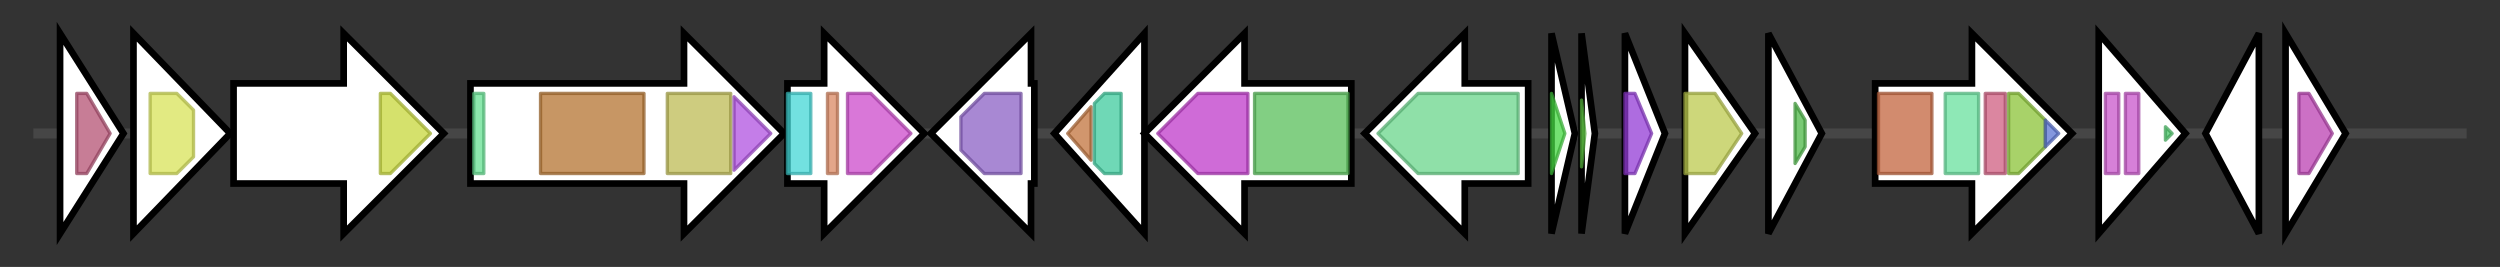 <svg version="1.1" baseProfile="full" xmlns="http://www.w3.org/2000/svg" width="749.267" height="80">
	<rect width="100%" height="100%" fill="#333333" stroke="none"/>
	<g>
		<line x1="10" y1="40.0" x2="739.267" y2="40.0" style="stroke:rgb(70,70,70); stroke-width:3 "/>
		<g>
			<title> (ctg2_439)</title>
			<polygon class=" (ctg2_439)" points="18,10 37,40 18,70" fill="rgb(255,255,255)" fill-opacity="1.0" stroke="rgb(0,0,0)" stroke-width="2"  />
			<g>
				<title>Sod_Cu (PF00080)
"Copper/zinc superoxide dismutase (SODC)"</title>
				<polygon class="PF00080" points="23,28 26,28 33,40 26,52 23,52" stroke-linejoin="round" width="13" height="24" fill="rgb(180,82,115)" stroke="rgb(144,65,92)" stroke-width="1" opacity="0.75" />
			</g>
		</g>
		<g>
			<title> (ctg2_440)</title>
			<polygon class=" (ctg2_440)" points="40,10 69,40 40,70" fill="rgb(255,255,255)" fill-opacity="1.0" stroke="rgb(0,0,0)" stroke-width="2"  />
			<g>
				<title>AAA_5 (PF07728)
"AAA domain (dynein-related subfamily)"</title>
				<polygon class="PF07728" points="45,28 53,28 58,33 58,47 53,52 45,52" stroke-linejoin="round" width="13" height="24" fill="rgb(216,227,88)" stroke="rgb(172,181,70)" stroke-width="1" opacity="0.75" />
			</g>
		</g>
		<g>
			<title> (ctg2_441)</title>
			<polygon class=" (ctg2_441)" points="70,25 103,25 103,10 133,40 103,70 103,55 70,55" fill="rgb(255,255,255)" fill-opacity="1.0" stroke="rgb(0,0,0)" stroke-width="2"  />
			<g>
				<title>VWA (PF00092)
"von Willebrand factor type A domain"</title>
				<polygon class="PF00092" points="114,28 117,28 129,40 117,52 114,52" stroke-linejoin="round" width="18" height="24" fill="rgb(199,215,59)" stroke="rgb(159,172,47)" stroke-width="1" opacity="0.75" />
			</g>
		</g>
		<g>
			<title> (ctg2_442)</title>
			<polygon class=" (ctg2_442)" points="141,25 205,25 205,10 235,40 205,70 205,55 141,55" fill="rgb(255,255,255)" fill-opacity="1.0" stroke="rgb(0,0,0)" stroke-width="2"  />
			<g>
				<title>2-oxogl_dehyd_N (PF16078)
"2-oxoglutarate dehydrogenase N-terminus"</title>
				<rect class="PF16078" x="142" y="28" stroke-linejoin="round" width="3" height="24" fill="rgb(102,223,145)" stroke="rgb(81,178,116)" stroke-width="1" opacity="0.75" />
			</g>
			<g>
				<title>E1_dh (PF00676)
"Dehydrogenase E1 component"</title>
				<rect class="PF00676" x="162" y="28" stroke-linejoin="round" width="31" height="24" fill="rgb(180,115,48)" stroke="rgb(144,92,38)" stroke-width="1" opacity="0.75" />
			</g>
			<g>
				<title>Transket_pyr (PF02779)
"Transketolase, pyrimidine binding domain"</title>
				<rect class="PF02779" x="200" y="28" stroke-linejoin="round" width="19" height="24" fill="rgb(189,186,84)" stroke="rgb(151,148,67)" stroke-width="1" opacity="0.75" />
			</g>
			<g>
				<title>OxoGdeHyase_C (PF16870)
"2-oxoglutarate dehydrogenase C-terminal"</title>
				<polygon class="PF16870" points="220,29 231,40 220,51" stroke-linejoin="round" width="14" height="24" fill="rgb(176,82,224)" stroke="rgb(140,65,179)" stroke-width="1" opacity="0.75" />
			</g>
		</g>
		<g>
			<title> (ctg2_443)</title>
			<polygon class=" (ctg2_443)" points="236,25 247,25 247,10 277,40 247,70 247,55 236,55" fill="rgb(255,255,255)" fill-opacity="1.0" stroke="rgb(0,0,0)" stroke-width="2"  />
			<g>
				<title>Biotin_lipoyl (PF00364)
"Biotin-requiring enzyme"</title>
				<rect class="PF00364" x="236" y="28" stroke-linejoin="round" width="7" height="24" fill="rgb(67,214,213)" stroke="rgb(53,171,170)" stroke-width="1" opacity="0.75" />
			</g>
			<g>
				<title>E3_binding (PF02817)
"e3 binding domain"</title>
				<rect class="PF02817" x="248" y="28" stroke-linejoin="round" width="3" height="24" fill="rgb(217,136,99)" stroke="rgb(173,108,79)" stroke-width="1" opacity="0.75" />
			</g>
			<g>
				<title>2-oxoacid_dh (PF00198)
"2-oxoacid dehydrogenases acyltransferase (catalytic domain)"</title>
				<polygon class="PF00198" points="254,28 261,28 273,40 261,52 254,52" stroke-linejoin="round" width="23" height="24" fill="rgb(204,74,202)" stroke="rgb(163,59,161)" stroke-width="1" opacity="0.75" />
			</g>
		</g>
		<g>
			<title> (ctg2_444)</title>
			<polygon class=" (ctg2_444)" points="310,25 309,25 309,10 279,40 309,70 309,55 310,55" fill="rgb(255,255,255)" fill-opacity="1.0" stroke="rgb(0,0,0)" stroke-width="2"  />
			<g>
				<title>SBF (PF01758)
"Sodium Bile acid symporter family"</title>
				<polygon class="PF01758" points="288,35 295,28 306,28 306,52 295,52 288,45" stroke-linejoin="round" width="18" height="24" fill="rgb(139,96,196)" stroke="rgb(111,76,156)" stroke-width="1" opacity="0.75" />
			</g>
		</g>
		<g>
			<title> (ctg2_445)</title>
			<polygon class=" (ctg2_445)" points="316,40 343,10 343,70" fill="rgb(255,255,255)" fill-opacity="1.0" stroke="rgb(0,0,0)" stroke-width="2"  />
			<g>
				<title>Sod_Fe_C (PF02777)
"Iron/manganese superoxide dismutases, C-terminal domain"</title>
				<polygon class="PF02777" points="320,40 327,32 327,48" stroke-linejoin="round" width="10" height="24" fill="rgb(193,115,61)" stroke="rgb(154,92,48)" stroke-width="1" opacity="0.75" />
			</g>
			<g>
				<title>Sod_Fe_N (PF00081)
"Iron/manganese superoxide dismutases, alpha-hairpin domain"</title>
				<polygon class="PF00081" points="328,31 331,28 336,28 336,52 331,52 328,49" stroke-linejoin="round" width="8" height="24" fill="rgb(63,202,157)" stroke="rgb(50,161,125)" stroke-width="1" opacity="0.75" />
			</g>
		</g>
		<g>
			<title> (ctg2_446)</title>
			<polygon class=" (ctg2_446)" points="405,25 373,25 373,10 343,40 373,70 373,55 405,55" fill="rgb(255,255,255)" fill-opacity="1.0" stroke="rgb(0,0,0)" stroke-width="2"  />
			<g>
				<title>SQHop_cyclase_C (PF13243)
"Squalene-hopene cyclase C-terminal domain"</title>
				<polygon class="PF13243" points="347,40 359,28 374,28 374,52 359,52" stroke-linejoin="round" width="31" height="24" fill="rgb(191,58,201)" stroke="rgb(152,46,160)" stroke-width="1" opacity="0.75" />
			</g>
			<g>
				<title>SQHop_cyclase_N (PF13249)
"Squalene-hopene cyclase N-terminal domain"</title>
				<rect class="PF13249" x="376" y="28" stroke-linejoin="round" width="28" height="24" fill="rgb(88,190,89)" stroke="rgb(70,152,71)" stroke-width="1" opacity="0.75" />
			</g>
		</g>
		<g>
			<title> (ctg2_447)</title>
			<polygon class=" (ctg2_447)" points="458,25 439,25 439,10 409,40 439,70 439,55 458,55" fill="rgb(255,255,255)" fill-opacity="1.0" stroke="rgb(0,0,0)" stroke-width="2"  />
			<g>
				<title>Aldedh (PF00171)
"Aldehyde dehydrogenase family"</title>
				<polygon class="PF00171" points="413,40 425,28 455,28 455,52 425,52" stroke-linejoin="round" width="46" height="24" fill="rgb(105,213,139)" stroke="rgb(84,170,111)" stroke-width="1" opacity="0.75" />
			</g>
		</g>
		<g>
			<title> (ctg2_448)</title>
			<polygon class=" (ctg2_448)" points="465,10 472,40 465,70" fill="rgb(255,255,255)" fill-opacity="1.0" stroke="rgb(0,0,0)" stroke-width="2"  />
			<g>
				<title>DUF6501 (PF20111)
"Family of unknown function (DUF6501)"</title>
				<polygon class="PF20111" points="465,28 465,28 469,40 465,52 465,52" stroke-linejoin="round" width="6" height="24" fill="rgb(69,214,66)" stroke="rgb(55,171,52)" stroke-width="1" opacity="0.75" />
			</g>
		</g>
		<g>
			<title> (ctg2_449)</title>
			<polygon class=" (ctg2_449)" points="474,10 478,40 474,70" fill="rgb(255,255,255)" fill-opacity="1.0" stroke="rgb(0,0,0)" stroke-width="2"  />
			<g>
				<title>DUF4025 (PF13217)
"Protein of unknown function (DUF4025)"</title>
				<polygon class="PF13217" points="474,30 475,40 474,50" stroke-linejoin="round" width="4" height="24" fill="rgb(99,208,72)" stroke="rgb(79,166,57)" stroke-width="1" opacity="0.75" />
			</g>
		</g>
		<g>
			<title> (ctg2_450)</title>
			<polygon class=" (ctg2_450)" points="487,10 499,40 487,70" fill="rgb(255,255,255)" fill-opacity="1.0" stroke="rgb(0,0,0)" stroke-width="2"  />
			<g>
				<title>bPH_1 (PF08000)
"Bacterial PH domain"</title>
				<polygon class="PF08000" points="487,28 490,28 495,40 490,52 487,52" stroke-linejoin="round" width="11" height="24" fill="rgb(147,59,213)" stroke="rgb(117,47,170)" stroke-width="1" opacity="0.75" />
			</g>
		</g>
		<g>
			<title> (ctg2_451)</title>
			<polygon class=" (ctg2_451)" points="505,10 526,40 505,70" fill="rgb(255,255,255)" fill-opacity="1.0" stroke="rgb(0,0,0)" stroke-width="2"  />
			<g>
				<title>NAD_binding_10 (PF13460)
"NAD(P)H-binding"</title>
				<polygon class="PF13460" points="505,28 514,28 522,40 514,52 505,52" stroke-linejoin="round" width="18" height="24" fill="rgb(188,201,78)" stroke="rgb(150,160,62)" stroke-width="1" opacity="0.75" />
			</g>
		</g>
		<g>
			<title> (ctg2_452)</title>
			<polygon class=" (ctg2_452)" points="530,10 546,40 530,70" fill="rgb(255,255,255)" fill-opacity="1.0" stroke="rgb(0,0,0)" stroke-width="2"  />
			<g>
				<title>zf-dskA_traR (PF01258)
"Prokaryotic dksA/traR C4-type zinc finger"</title>
				<polygon class="PF01258" points="538,31 541,36 541,44 538,49" stroke-linejoin="round" width="3" height="24" fill="rgb(77,182,70)" stroke="rgb(61,145,56)" stroke-width="1" opacity="0.75" />
			</g>
		</g>
		<g>
			<title> (ctg2_453)</title>
			<polygon class=" (ctg2_453)" points="562,25 591,25 591,10 621,40 591,70 591,55 562,55" fill="rgb(255,255,255)" fill-opacity="1.0" stroke="rgb(0,0,0)" stroke-width="2"  />
			<g>
				<title>DEAD (PF00270)
"DEAD/DEAH box helicase"</title>
				<rect class="PF00270" x="563" y="28" stroke-linejoin="round" width="16" height="24" fill="rgb(195,100,62)" stroke="rgb(156,80,49)" stroke-width="1" opacity="0.75" />
			</g>
			<g>
				<title>Helicase_C (PF00271)
"Helicase conserved C-terminal domain"</title>
				<rect class="PF00271" x="583" y="28" stroke-linejoin="round" width="10" height="24" fill="rgb(104,224,158)" stroke="rgb(83,179,126)" stroke-width="1" opacity="0.75" />
			</g>
			<g>
				<title>RecQ_Zn_bind (PF16124)
"RecQ zinc-binding"</title>
				<rect class="PF16124" x="595" y="28" stroke-linejoin="round" width="6" height="24" fill="rgb(207,93,128)" stroke="rgb(165,74,102)" stroke-width="1" opacity="0.75" />
			</g>
			<g>
				<title>RQC (PF09382)
"RQC domain"</title>
				<polygon class="PF09382" points="602,28 605,28 613,36 613,44 605,52 602,52" stroke-linejoin="round" width="11" height="24" fill="rgb(139,195,55)" stroke="rgb(111,156,44)" stroke-width="1" opacity="0.75" />
			</g>
			<g>
				<title>HRDC (PF00570)
"HRDC domain"</title>
				<polygon class="PF00570" points="613,36 617,40 613,44" stroke-linejoin="round" width="6" height="24" fill="rgb(91,116,211)" stroke="rgb(72,92,168)" stroke-width="1" opacity="0.75" />
			</g>
		</g>
		<g>
			<title> (ctg2_454)</title>
			<polygon class=" (ctg2_454)" points="629,10 655,40 629,70" fill="rgb(255,255,255)" fill-opacity="1.0" stroke="rgb(0,0,0)" stroke-width="2"  />
			<g>
				<title>LysM (PF01476)
"LysM domain"</title>
				<rect class="PF01476" x="631" y="28" stroke-linejoin="round" width="4" height="24" fill="rgb(200,86,203)" stroke="rgb(160,68,162)" stroke-width="1" opacity="0.75" />
			</g>
			<g>
				<title>LysM (PF01476)
"LysM domain"</title>
				<rect class="PF01476" x="637" y="28" stroke-linejoin="round" width="4" height="24" fill="rgb(200,86,203)" stroke="rgb(160,68,162)" stroke-width="1" opacity="0.75" />
			</g>
			<g>
				<title>3D (PF06725)
"3D domain"</title>
				<polygon class="PF06725" points="649,38 651,40 649,42" stroke-linejoin="round" width="6" height="24" fill="rgb(78,200,107)" stroke="rgb(62,160,85)" stroke-width="1" opacity="0.75" />
			</g>
		</g>
		<g>
			<title> (ctg2_455)</title>
			<polygon class=" (ctg2_455)" points="661,40 677,10 677,70" fill="rgb(255,255,255)" fill-opacity="1.0" stroke="rgb(0,0,0)" stroke-width="2"  />
		</g>
		<g>
			<title> (ctg2_456)</title>
			<polygon class=" (ctg2_456)" points="685,10 703,40 685,70" fill="rgb(255,255,255)" fill-opacity="1.0" stroke="rgb(0,0,0)" stroke-width="2"  />
			<g>
				<title>DUF420 (PF04238)
"Protein of unknown function (DUF420)"</title>
				<polygon class="PF04238" points="689,28 692,28 699,40 692,52 689,52" stroke-linejoin="round" width="12" height="24" fill="rgb(186,65,177)" stroke="rgb(148,52,141)" stroke-width="1" opacity="0.75" />
			</g>
		</g>
	</g>
</svg>
